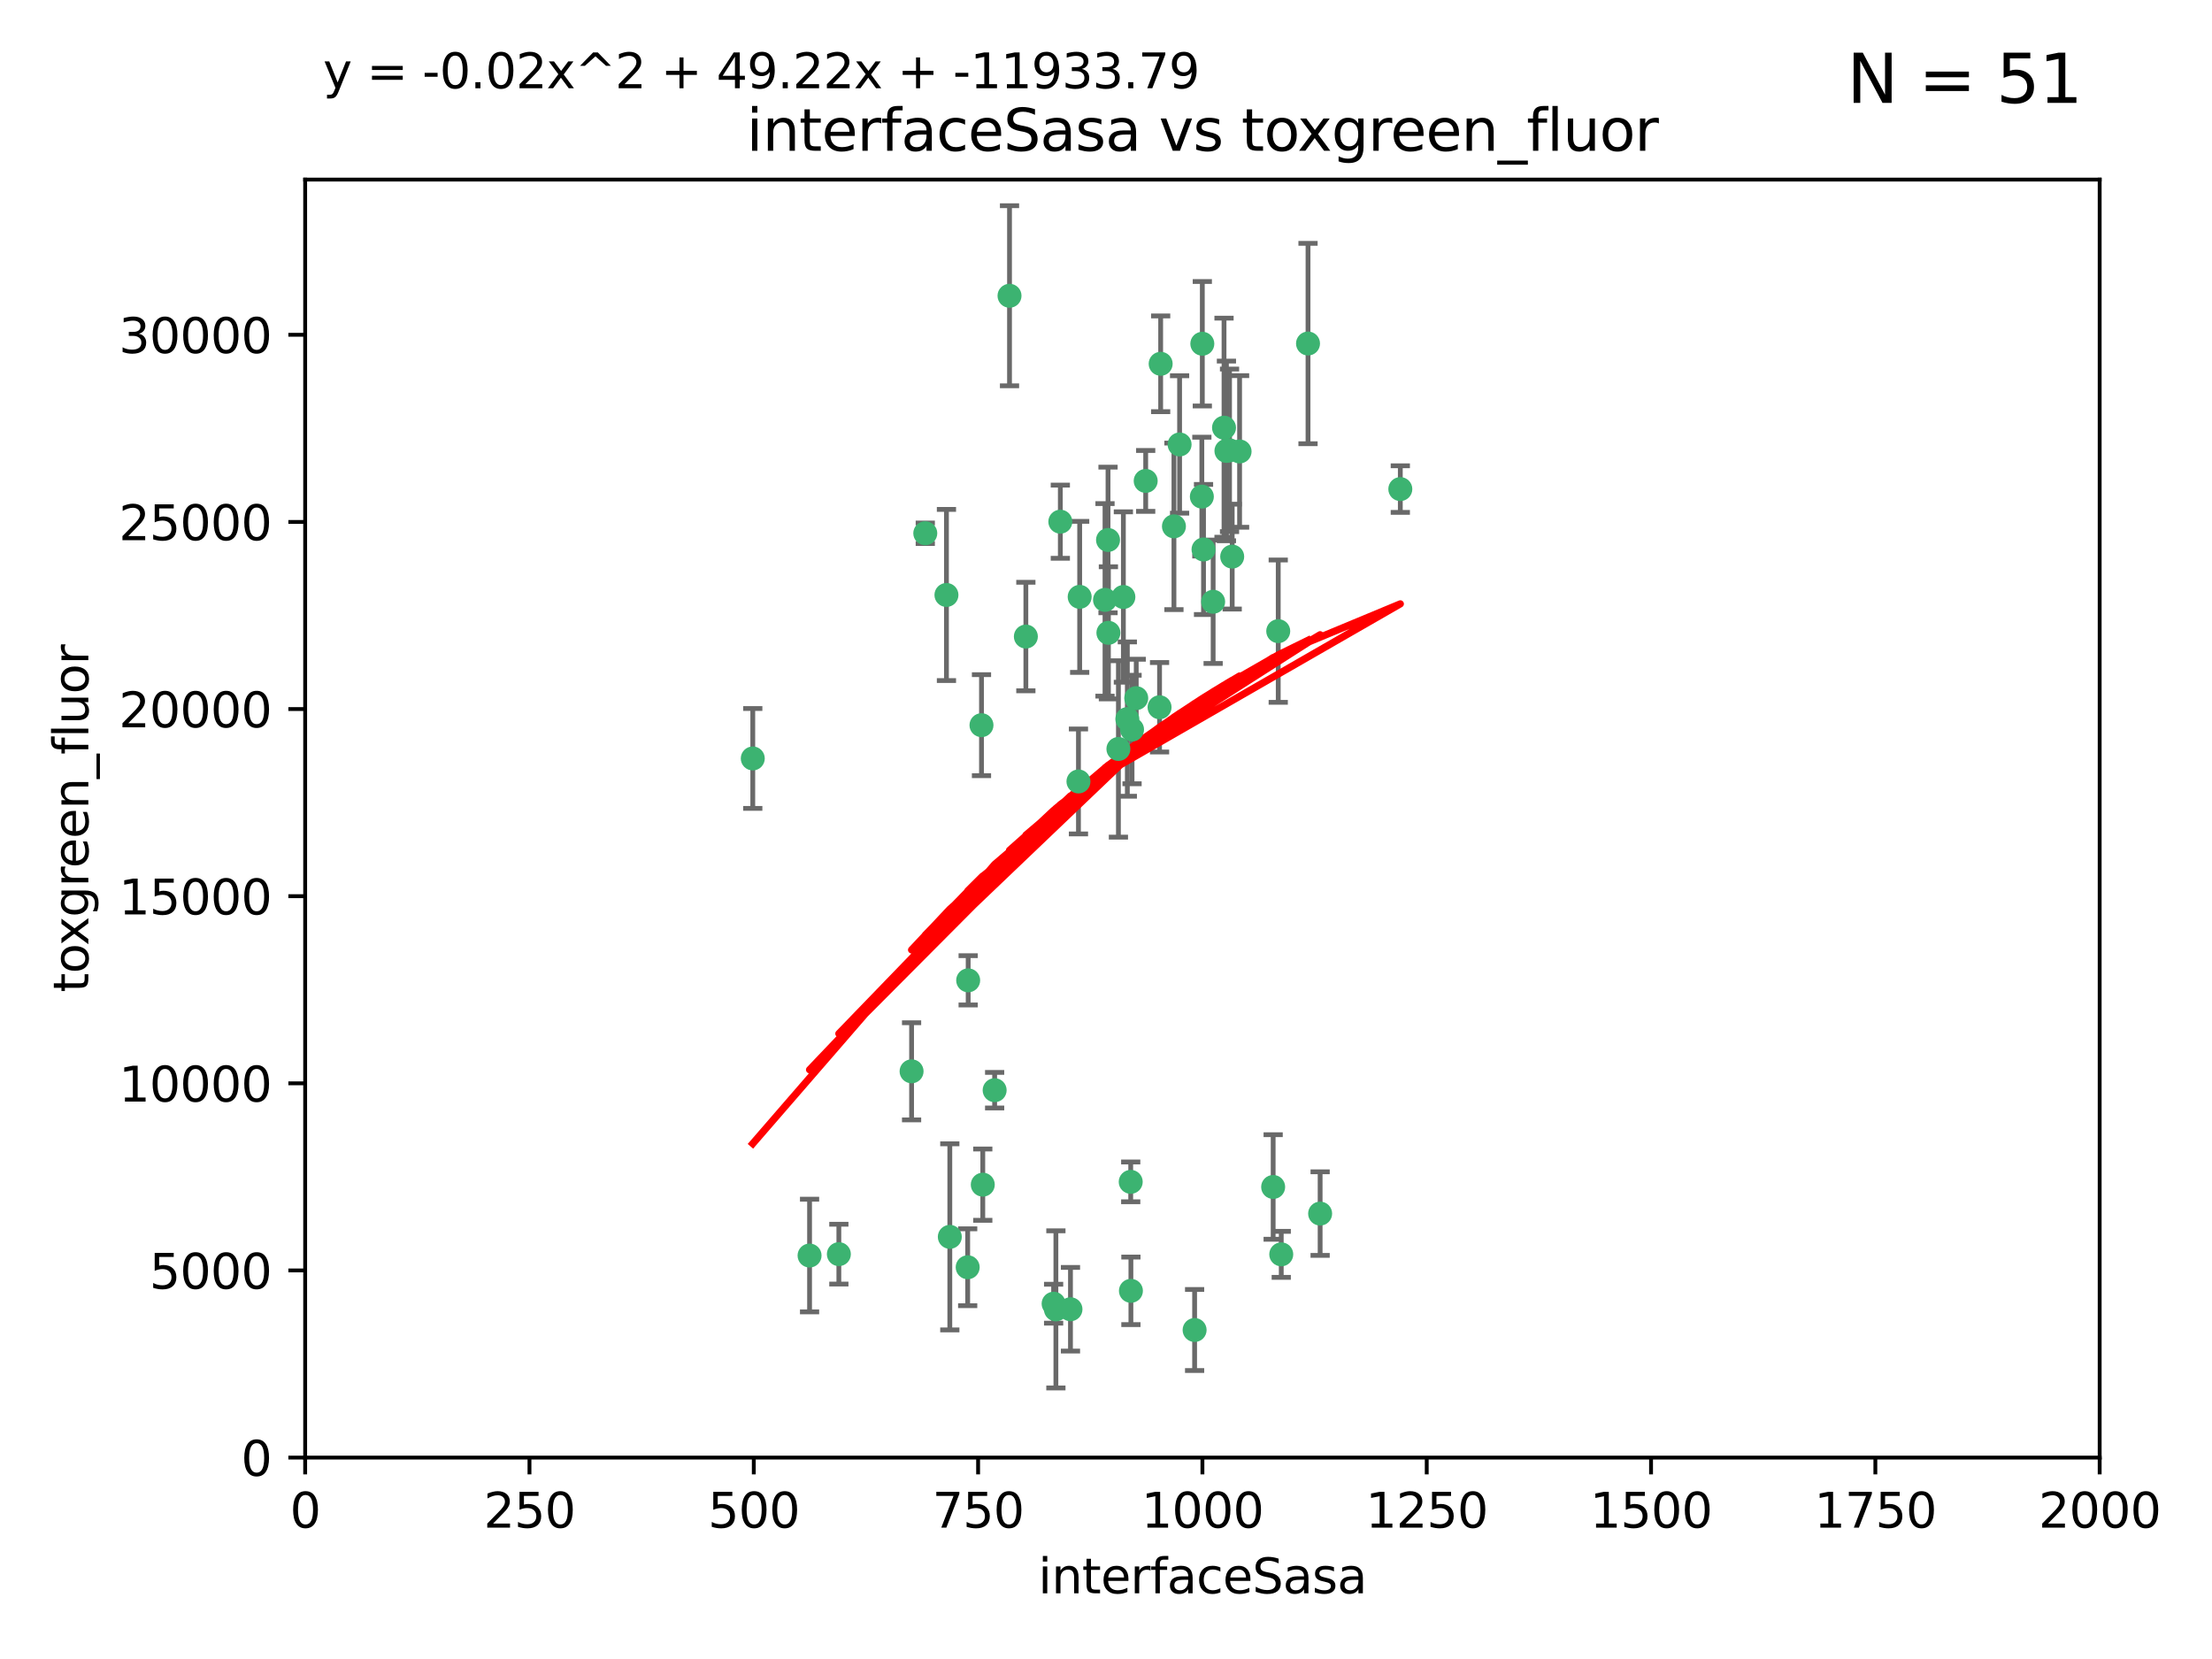 <?xml version="1.0" encoding="utf-8" standalone="no"?>
<!DOCTYPE svg PUBLIC "-//W3C//DTD SVG 1.1//EN"
  "http://www.w3.org/Graphics/SVG/1.1/DTD/svg11.dtd">
<svg xmlns:xlink="http://www.w3.org/1999/xlink" width="460.8pt" height="345.6pt" viewBox="0 0 460.8 345.6" xmlns="http://www.w3.org/2000/svg" version="1.1">
 <defs>
  <style type="text/css">*{stroke-linejoin: round; stroke-linecap: butt}</style>
 </defs>
 <g id="figure_1">
  <g id="patch_1">
   <path d="M 0 345.6 
L 460.8 345.6 
L 460.8 0 
L 0 0 
z
" style="fill: #ffffff"/>
  </g>
  <g id="axes_1">
   <g id="patch_2">
    <path d="M 63.571 303.64 
L 437.4 303.64 
L 437.4 37.411 
L 63.571 37.411 
z
" style="fill: #ffffff"/>
   </g>
   <g id="PathCollection_1">
    <defs>
     <path id="m2c41fc9779" d="M 0 1.118 
C 0.297 1.118 0.581 1 0.791 0.791 
C 1 0.581 1.118 0.297 1.118 0 
C 1.118 -0.297 1 -0.581 0.791 -0.791 
C 0.581 -1 0.297 -1.118 0 -1.118 
C -0.297 -1.118 -0.581 -1 -0.791 -0.791 
C -1 -0.581 -1.118 -0.297 -1.118 0 
C -1.118 0.297 -1 0.581 -0.791 0.791 
C -0.581 1 -0.297 1.118 0 1.118 
z
" style="stroke: #3cb371"/>
    </defs>
    <g clip-path="url(#p1add82f1d0)">
     <use xlink:href="#m2c41fc9779" x="272.484" y="71.562" style="fill: #3cb371; stroke: #3cb371"/>
     <use xlink:href="#m2c41fc9779" x="266.28" y="131.48" style="fill: #3cb371; stroke: #3cb371"/>
     <use xlink:href="#m2c41fc9779" x="250.716" y="114.467" style="fill: #3cb371; stroke: #3cb371"/>
     <use xlink:href="#m2c41fc9779" x="254.987" y="89.097" style="fill: #3cb371; stroke: #3cb371"/>
     <use xlink:href="#m2c41fc9779" x="220.886" y="108.676" style="fill: #3cb371; stroke: #3cb371"/>
     <use xlink:href="#m2c41fc9779" x="174.75" y="261.259" style="fill: #3cb371; stroke: #3cb371"/>
     <use xlink:href="#m2c41fc9779" x="241.787" y="75.786" style="fill: #3cb371; stroke: #3cb371"/>
     <use xlink:href="#m2c41fc9779" x="252.721" y="125.356" style="fill: #3cb371; stroke: #3cb371"/>
     <use xlink:href="#m2c41fc9779" x="258.229" y="94.046" style="fill: #3cb371; stroke: #3cb371"/>
     <use xlink:href="#m2c41fc9779" x="232.987" y="156.019" style="fill: #3cb371; stroke: #3cb371"/>
     <use xlink:href="#m2c41fc9779" x="241.557" y="147.335" style="fill: #3cb371; stroke: #3cb371"/>
     <use xlink:href="#m2c41fc9779" x="230.194" y="124.965" style="fill: #3cb371; stroke: #3cb371"/>
     <use xlink:href="#m2c41fc9779" x="255.489" y="93.933" style="fill: #3cb371; stroke: #3cb371"/>
     <use xlink:href="#m2c41fc9779" x="256.689" y="115.953" style="fill: #3cb371; stroke: #3cb371"/>
     <use xlink:href="#m2c41fc9779" x="244.553" y="109.646" style="fill: #3cb371; stroke: #3cb371"/>
     <use xlink:href="#m2c41fc9779" x="250.368" y="103.453" style="fill: #3cb371; stroke: #3cb371"/>
     <use xlink:href="#m2c41fc9779" x="256.134" y="93.812" style="fill: #3cb371; stroke: #3cb371"/>
     <use xlink:href="#m2c41fc9779" x="234.02" y="124.367" style="fill: #3cb371; stroke: #3cb371"/>
     <use xlink:href="#m2c41fc9779" x="238.669" y="100.184" style="fill: #3cb371; stroke: #3cb371"/>
     <use xlink:href="#m2c41fc9779" x="245.731" y="92.588" style="fill: #3cb371; stroke: #3cb371"/>
     <use xlink:href="#m2c41fc9779" x="266.908" y="261.303" style="fill: #3cb371; stroke: #3cb371"/>
     <use xlink:href="#m2c41fc9779" x="291.711" y="101.886" style="fill: #3cb371; stroke: #3cb371"/>
     <use xlink:href="#m2c41fc9779" x="224.916" y="124.337" style="fill: #3cb371; stroke: #3cb371"/>
     <use xlink:href="#m2c41fc9779" x="250.465" y="71.61" style="fill: #3cb371; stroke: #3cb371"/>
     <use xlink:href="#m2c41fc9779" x="204.462" y="151.067" style="fill: #3cb371; stroke: #3cb371"/>
     <use xlink:href="#m2c41fc9779" x="201.688" y="204.22" style="fill: #3cb371; stroke: #3cb371"/>
     <use xlink:href="#m2c41fc9779" x="204.731" y="246.787" style="fill: #3cb371; stroke: #3cb371"/>
     <use xlink:href="#m2c41fc9779" x="192.753" y="111.087" style="fill: #3cb371; stroke: #3cb371"/>
     <use xlink:href="#m2c41fc9779" x="230.822" y="112.487" style="fill: #3cb371; stroke: #3cb371"/>
     <use xlink:href="#m2c41fc9779" x="210.301" y="61.614" style="fill: #3cb371; stroke: #3cb371"/>
     <use xlink:href="#m2c41fc9779" x="224.662" y="162.792" style="fill: #3cb371; stroke: #3cb371"/>
     <use xlink:href="#m2c41fc9779" x="275.007" y="252.814" style="fill: #3cb371; stroke: #3cb371"/>
     <use xlink:href="#m2c41fc9779" x="236.699" y="145.439" style="fill: #3cb371; stroke: #3cb371"/>
     <use xlink:href="#m2c41fc9779" x="265.222" y="247.267" style="fill: #3cb371; stroke: #3cb371"/>
     <use xlink:href="#m2c41fc9779" x="230.901" y="131.829" style="fill: #3cb371; stroke: #3cb371"/>
     <use xlink:href="#m2c41fc9779" x="213.706" y="132.603" style="fill: #3cb371; stroke: #3cb371"/>
     <use xlink:href="#m2c41fc9779" x="235.59" y="268.906" style="fill: #3cb371; stroke: #3cb371"/>
     <use xlink:href="#m2c41fc9779" x="201.587" y="263.993" style="fill: #3cb371; stroke: #3cb371"/>
     <use xlink:href="#m2c41fc9779" x="219.488" y="271.584" style="fill: #3cb371; stroke: #3cb371"/>
     <use xlink:href="#m2c41fc9779" x="248.859" y="277.063" style="fill: #3cb371; stroke: #3cb371"/>
     <use xlink:href="#m2c41fc9779" x="235.826" y="151.97" style="fill: #3cb371; stroke: #3cb371"/>
     <use xlink:href="#m2c41fc9779" x="219.963" y="272.768" style="fill: #3cb371; stroke: #3cb371"/>
     <use xlink:href="#m2c41fc9779" x="189.899" y="223.176" style="fill: #3cb371; stroke: #3cb371"/>
     <use xlink:href="#m2c41fc9779" x="197.864" y="257.661" style="fill: #3cb371; stroke: #3cb371"/>
     <use xlink:href="#m2c41fc9779" x="234.846" y="149.795" style="fill: #3cb371; stroke: #3cb371"/>
     <use xlink:href="#m2c41fc9779" x="168.647" y="261.551" style="fill: #3cb371; stroke: #3cb371"/>
     <use xlink:href="#m2c41fc9779" x="223" y="272.741" style="fill: #3cb371; stroke: #3cb371"/>
     <use xlink:href="#m2c41fc9779" x="197.163" y="123.943" style="fill: #3cb371; stroke: #3cb371"/>
     <use xlink:href="#m2c41fc9779" x="235.549" y="246.204" style="fill: #3cb371; stroke: #3cb371"/>
     <use xlink:href="#m2c41fc9779" x="207.202" y="227.107" style="fill: #3cb371; stroke: #3cb371"/>
     <use xlink:href="#m2c41fc9779" x="156.817" y="157.999" style="fill: #3cb371; stroke: #3cb371"/>
    </g>
   </g>
   <g id="matplotlib.axis_1">
    <g id="xtick_1">
     <g id="line2d_1">
      <defs>
       <path id="mb5e93382b6" d="M 0 0 
L 0 3.5 
" style="stroke: #000000; stroke-width: 0.8"/>
      </defs>
      <g>
       <use xlink:href="#mb5e93382b6" x="63.571" y="303.64" style="stroke: #000000; stroke-width: 0.8"/>
      </g>
     </g>
     <g id="text_1">
      <!-- 0 -->
      <g transform="translate(60.39 318.238)scale(0.1 -0.1)">
       <defs>
        <path id="DejaVuSans-30" d="M 2034 4250 
Q 1547 4250 1301 3770 
Q 1056 3291 1056 2328 
Q 1056 1369 1301 889 
Q 1547 409 2034 409 
Q 2525 409 2770 889 
Q 3016 1369 3016 2328 
Q 3016 3291 2770 3770 
Q 2525 4250 2034 4250 
z
M 2034 4750 
Q 2819 4750 3233 4129 
Q 3647 3509 3647 2328 
Q 3647 1150 3233 529 
Q 2819 -91 2034 -91 
Q 1250 -91 836 529 
Q 422 1150 422 2328 
Q 422 3509 836 4129 
Q 1250 4750 2034 4750 
z
" transform="scale(0.016)"/>
       </defs>
       <use xlink:href="#DejaVuSans-30"/>
      </g>
     </g>
    </g>
    <g id="xtick_2">
     <g id="line2d_2">
      <g>
       <use xlink:href="#mb5e93382b6" x="110.3" y="303.64" style="stroke: #000000; stroke-width: 0.8"/>
      </g>
     </g>
     <g id="text_2">
      <!-- 250 -->
      <g transform="translate(100.756 318.238)scale(0.1 -0.1)">
       <defs>
        <path id="DejaVuSans-32" d="M 1228 531 
L 3431 531 
L 3431 0 
L 469 0 
L 469 531 
Q 828 903 1448 1529 
Q 2069 2156 2228 2338 
Q 2531 2678 2651 2914 
Q 2772 3150 2772 3378 
Q 2772 3750 2511 3984 
Q 2250 4219 1831 4219 
Q 1534 4219 1204 4116 
Q 875 4013 500 3803 
L 500 4441 
Q 881 4594 1212 4672 
Q 1544 4750 1819 4750 
Q 2544 4750 2975 4387 
Q 3406 4025 3406 3419 
Q 3406 3131 3298 2873 
Q 3191 2616 2906 2266 
Q 2828 2175 2409 1742 
Q 1991 1309 1228 531 
z
" transform="scale(0.016)"/>
        <path id="DejaVuSans-35" d="M 691 4666 
L 3169 4666 
L 3169 4134 
L 1269 4134 
L 1269 2991 
Q 1406 3038 1543 3061 
Q 1681 3084 1819 3084 
Q 2600 3084 3056 2656 
Q 3513 2228 3513 1497 
Q 3513 744 3044 326 
Q 2575 -91 1722 -91 
Q 1428 -91 1123 -41 
Q 819 9 494 109 
L 494 744 
Q 775 591 1075 516 
Q 1375 441 1709 441 
Q 2250 441 2565 725 
Q 2881 1009 2881 1497 
Q 2881 1984 2565 2268 
Q 2250 2553 1709 2553 
Q 1456 2553 1204 2497 
Q 953 2441 691 2322 
L 691 4666 
z
" transform="scale(0.016)"/>
       </defs>
       <use xlink:href="#DejaVuSans-32"/>
       <use xlink:href="#DejaVuSans-35" x="63.623"/>
       <use xlink:href="#DejaVuSans-30" x="127.246"/>
      </g>
     </g>
    </g>
    <g id="xtick_3">
     <g id="line2d_3">
      <g>
       <use xlink:href="#mb5e93382b6" x="157.028" y="303.64" style="stroke: #000000; stroke-width: 0.8"/>
      </g>
     </g>
     <g id="text_3">
      <!-- 500 -->
      <g transform="translate(147.485 318.238)scale(0.1 -0.1)">
       <use xlink:href="#DejaVuSans-35"/>
       <use xlink:href="#DejaVuSans-30" x="63.623"/>
       <use xlink:href="#DejaVuSans-30" x="127.246"/>
      </g>
     </g>
    </g>
    <g id="xtick_4">
     <g id="line2d_4">
      <g>
       <use xlink:href="#mb5e93382b6" x="203.757" y="303.64" style="stroke: #000000; stroke-width: 0.8"/>
      </g>
     </g>
     <g id="text_4">
      <!-- 750 -->
      <g transform="translate(194.213 318.238)scale(0.1 -0.1)">
       <defs>
        <path id="DejaVuSans-37" d="M 525 4666 
L 3525 4666 
L 3525 4397 
L 1831 0 
L 1172 0 
L 2766 4134 
L 525 4134 
L 525 4666 
z
" transform="scale(0.016)"/>
       </defs>
       <use xlink:href="#DejaVuSans-37"/>
       <use xlink:href="#DejaVuSans-35" x="63.623"/>
       <use xlink:href="#DejaVuSans-30" x="127.246"/>
      </g>
     </g>
    </g>
    <g id="xtick_5">
     <g id="line2d_5">
      <g>
       <use xlink:href="#mb5e93382b6" x="250.486" y="303.64" style="stroke: #000000; stroke-width: 0.8"/>
      </g>
     </g>
     <g id="text_5">
      <!-- 1000 -->
      <g transform="translate(237.761 318.238)scale(0.1 -0.1)">
       <defs>
        <path id="DejaVuSans-31" d="M 794 531 
L 1825 531 
L 1825 4091 
L 703 3866 
L 703 4441 
L 1819 4666 
L 2450 4666 
L 2450 531 
L 3481 531 
L 3481 0 
L 794 0 
L 794 531 
z
" transform="scale(0.016)"/>
       </defs>
       <use xlink:href="#DejaVuSans-31"/>
       <use xlink:href="#DejaVuSans-30" x="63.623"/>
       <use xlink:href="#DejaVuSans-30" x="127.246"/>
       <use xlink:href="#DejaVuSans-30" x="190.869"/>
      </g>
     </g>
    </g>
    <g id="xtick_6">
     <g id="line2d_6">
      <g>
       <use xlink:href="#mb5e93382b6" x="297.214" y="303.64" style="stroke: #000000; stroke-width: 0.8"/>
      </g>
     </g>
     <g id="text_6">
      <!-- 1250 -->
      <g transform="translate(284.489 318.238)scale(0.1 -0.1)">
       <use xlink:href="#DejaVuSans-31"/>
       <use xlink:href="#DejaVuSans-32" x="63.623"/>
       <use xlink:href="#DejaVuSans-35" x="127.246"/>
       <use xlink:href="#DejaVuSans-30" x="190.869"/>
      </g>
     </g>
    </g>
    <g id="xtick_7">
     <g id="line2d_7">
      <g>
       <use xlink:href="#mb5e93382b6" x="343.943" y="303.64" style="stroke: #000000; stroke-width: 0.8"/>
      </g>
     </g>
     <g id="text_7">
      <!-- 1500 -->
      <g transform="translate(331.218 318.238)scale(0.1 -0.1)">
       <use xlink:href="#DejaVuSans-31"/>
       <use xlink:href="#DejaVuSans-35" x="63.623"/>
       <use xlink:href="#DejaVuSans-30" x="127.246"/>
       <use xlink:href="#DejaVuSans-30" x="190.869"/>
      </g>
     </g>
    </g>
    <g id="xtick_8">
     <g id="line2d_8">
      <g>
       <use xlink:href="#mb5e93382b6" x="390.671" y="303.64" style="stroke: #000000; stroke-width: 0.8"/>
      </g>
     </g>
     <g id="text_8">
      <!-- 1750 -->
      <g transform="translate(377.946 318.238)scale(0.1 -0.1)">
       <use xlink:href="#DejaVuSans-31"/>
       <use xlink:href="#DejaVuSans-37" x="63.623"/>
       <use xlink:href="#DejaVuSans-35" x="127.246"/>
       <use xlink:href="#DejaVuSans-30" x="190.869"/>
      </g>
     </g>
    </g>
    <g id="xtick_9">
     <g id="line2d_9">
      <g>
       <use xlink:href="#mb5e93382b6" x="437.4" y="303.64" style="stroke: #000000; stroke-width: 0.8"/>
      </g>
     </g>
     <g id="text_9">
      <!-- 2000 -->
      <g transform="translate(424.675 318.238)scale(0.1 -0.1)">
       <use xlink:href="#DejaVuSans-32"/>
       <use xlink:href="#DejaVuSans-30" x="63.623"/>
       <use xlink:href="#DejaVuSans-30" x="127.246"/>
       <use xlink:href="#DejaVuSans-30" x="190.869"/>
      </g>
     </g>
    </g>
    <g id="text_10">
     <!-- interfaceSasa -->
     <g transform="translate(216.279 331.917)scale(0.1 -0.1)">
      <defs>
       <path id="DejaVuSans-69" d="M 603 3500 
L 1178 3500 
L 1178 0 
L 603 0 
L 603 3500 
z
M 603 4863 
L 1178 4863 
L 1178 4134 
L 603 4134 
L 603 4863 
z
" transform="scale(0.016)"/>
       <path id="DejaVuSans-6e" d="M 3513 2113 
L 3513 0 
L 2938 0 
L 2938 2094 
Q 2938 2591 2744 2837 
Q 2550 3084 2163 3084 
Q 1697 3084 1428 2787 
Q 1159 2491 1159 1978 
L 1159 0 
L 581 0 
L 581 3500 
L 1159 3500 
L 1159 2956 
Q 1366 3272 1645 3428 
Q 1925 3584 2291 3584 
Q 2894 3584 3203 3211 
Q 3513 2838 3513 2113 
z
" transform="scale(0.016)"/>
       <path id="DejaVuSans-74" d="M 1172 4494 
L 1172 3500 
L 2356 3500 
L 2356 3053 
L 1172 3053 
L 1172 1153 
Q 1172 725 1289 603 
Q 1406 481 1766 481 
L 2356 481 
L 2356 0 
L 1766 0 
Q 1100 0 847 248 
Q 594 497 594 1153 
L 594 3053 
L 172 3053 
L 172 3500 
L 594 3500 
L 594 4494 
L 1172 4494 
z
" transform="scale(0.016)"/>
       <path id="DejaVuSans-65" d="M 3597 1894 
L 3597 1613 
L 953 1613 
Q 991 1019 1311 708 
Q 1631 397 2203 397 
Q 2534 397 2845 478 
Q 3156 559 3463 722 
L 3463 178 
Q 3153 47 2828 -22 
Q 2503 -91 2169 -91 
Q 1331 -91 842 396 
Q 353 884 353 1716 
Q 353 2575 817 3079 
Q 1281 3584 2069 3584 
Q 2775 3584 3186 3129 
Q 3597 2675 3597 1894 
z
M 3022 2063 
Q 3016 2534 2758 2815 
Q 2500 3097 2075 3097 
Q 1594 3097 1305 2825 
Q 1016 2553 972 2059 
L 3022 2063 
z
" transform="scale(0.016)"/>
       <path id="DejaVuSans-72" d="M 2631 2963 
Q 2534 3019 2420 3045 
Q 2306 3072 2169 3072 
Q 1681 3072 1420 2755 
Q 1159 2438 1159 1844 
L 1159 0 
L 581 0 
L 581 3500 
L 1159 3500 
L 1159 2956 
Q 1341 3275 1631 3429 
Q 1922 3584 2338 3584 
Q 2397 3584 2469 3576 
Q 2541 3569 2628 3553 
L 2631 2963 
z
" transform="scale(0.016)"/>
       <path id="DejaVuSans-66" d="M 2375 4863 
L 2375 4384 
L 1825 4384 
Q 1516 4384 1395 4259 
Q 1275 4134 1275 3809 
L 1275 3500 
L 2222 3500 
L 2222 3053 
L 1275 3053 
L 1275 0 
L 697 0 
L 697 3053 
L 147 3053 
L 147 3500 
L 697 3500 
L 697 3744 
Q 697 4328 969 4595 
Q 1241 4863 1831 4863 
L 2375 4863 
z
" transform="scale(0.016)"/>
       <path id="DejaVuSans-61" d="M 2194 1759 
Q 1497 1759 1228 1600 
Q 959 1441 959 1056 
Q 959 750 1161 570 
Q 1363 391 1709 391 
Q 2188 391 2477 730 
Q 2766 1069 2766 1631 
L 2766 1759 
L 2194 1759 
z
M 3341 1997 
L 3341 0 
L 2766 0 
L 2766 531 
Q 2569 213 2275 61 
Q 1981 -91 1556 -91 
Q 1019 -91 701 211 
Q 384 513 384 1019 
Q 384 1609 779 1909 
Q 1175 2209 1959 2209 
L 2766 2209 
L 2766 2266 
Q 2766 2663 2505 2880 
Q 2244 3097 1772 3097 
Q 1472 3097 1187 3025 
Q 903 2953 641 2809 
L 641 3341 
Q 956 3463 1253 3523 
Q 1550 3584 1831 3584 
Q 2591 3584 2966 3190 
Q 3341 2797 3341 1997 
z
" transform="scale(0.016)"/>
       <path id="DejaVuSans-63" d="M 3122 3366 
L 3122 2828 
Q 2878 2963 2633 3030 
Q 2388 3097 2138 3097 
Q 1578 3097 1268 2742 
Q 959 2388 959 1747 
Q 959 1106 1268 751 
Q 1578 397 2138 397 
Q 2388 397 2633 464 
Q 2878 531 3122 666 
L 3122 134 
Q 2881 22 2623 -34 
Q 2366 -91 2075 -91 
Q 1284 -91 818 406 
Q 353 903 353 1747 
Q 353 2603 823 3093 
Q 1294 3584 2113 3584 
Q 2378 3584 2631 3529 
Q 2884 3475 3122 3366 
z
" transform="scale(0.016)"/>
       <path id="DejaVuSans-53" d="M 3425 4513 
L 3425 3897 
Q 3066 4069 2747 4153 
Q 2428 4238 2131 4238 
Q 1616 4238 1336 4038 
Q 1056 3838 1056 3469 
Q 1056 3159 1242 3001 
Q 1428 2844 1947 2747 
L 2328 2669 
Q 3034 2534 3370 2195 
Q 3706 1856 3706 1288 
Q 3706 609 3251 259 
Q 2797 -91 1919 -91 
Q 1588 -91 1214 -16 
Q 841 59 441 206 
L 441 856 
Q 825 641 1194 531 
Q 1563 422 1919 422 
Q 2459 422 2753 634 
Q 3047 847 3047 1241 
Q 3047 1584 2836 1778 
Q 2625 1972 2144 2069 
L 1759 2144 
Q 1053 2284 737 2584 
Q 422 2884 422 3419 
Q 422 4038 858 4394 
Q 1294 4750 2059 4750 
Q 2388 4750 2728 4690 
Q 3069 4631 3425 4513 
z
" transform="scale(0.016)"/>
       <path id="DejaVuSans-73" d="M 2834 3397 
L 2834 2853 
Q 2591 2978 2328 3040 
Q 2066 3103 1784 3103 
Q 1356 3103 1142 2972 
Q 928 2841 928 2578 
Q 928 2378 1081 2264 
Q 1234 2150 1697 2047 
L 1894 2003 
Q 2506 1872 2764 1633 
Q 3022 1394 3022 966 
Q 3022 478 2636 193 
Q 2250 -91 1575 -91 
Q 1294 -91 989 -36 
Q 684 19 347 128 
L 347 722 
Q 666 556 975 473 
Q 1284 391 1588 391 
Q 1994 391 2212 530 
Q 2431 669 2431 922 
Q 2431 1156 2273 1281 
Q 2116 1406 1581 1522 
L 1381 1569 
Q 847 1681 609 1914 
Q 372 2147 372 2553 
Q 372 3047 722 3315 
Q 1072 3584 1716 3584 
Q 2034 3584 2315 3537 
Q 2597 3491 2834 3397 
z
" transform="scale(0.016)"/>
      </defs>
      <use xlink:href="#DejaVuSans-69"/>
      <use xlink:href="#DejaVuSans-6e" x="27.783"/>
      <use xlink:href="#DejaVuSans-74" x="91.162"/>
      <use xlink:href="#DejaVuSans-65" x="130.371"/>
      <use xlink:href="#DejaVuSans-72" x="191.895"/>
      <use xlink:href="#DejaVuSans-66" x="233.008"/>
      <use xlink:href="#DejaVuSans-61" x="268.213"/>
      <use xlink:href="#DejaVuSans-63" x="329.492"/>
      <use xlink:href="#DejaVuSans-65" x="384.473"/>
      <use xlink:href="#DejaVuSans-53" x="445.996"/>
      <use xlink:href="#DejaVuSans-61" x="509.473"/>
      <use xlink:href="#DejaVuSans-73" x="570.752"/>
      <use xlink:href="#DejaVuSans-61" x="622.852"/>
     </g>
    </g>
   </g>
   <g id="matplotlib.axis_2">
    <g id="ytick_1">
     <g id="line2d_10">
      <defs>
       <path id="m8a188997d3" d="M 0 0 
L -3.5 0 
" style="stroke: #000000; stroke-width: 0.8"/>
      </defs>
      <g>
       <use xlink:href="#m8a188997d3" x="63.571" y="303.64" style="stroke: #000000; stroke-width: 0.8"/>
      </g>
     </g>
     <g id="text_11">
      <!-- 0 -->
      <g transform="translate(50.209 307.439)scale(0.1 -0.1)">
       <use xlink:href="#DejaVuSans-30"/>
      </g>
     </g>
    </g>
    <g id="ytick_2">
     <g id="line2d_11">
      <g>
       <use xlink:href="#m8a188997d3" x="63.571" y="264.657" style="stroke: #000000; stroke-width: 0.8"/>
      </g>
     </g>
     <g id="text_12">
      <!-- 5000 -->
      <g transform="translate(31.121 268.457)scale(0.1 -0.1)">
       <use xlink:href="#DejaVuSans-35"/>
       <use xlink:href="#DejaVuSans-30" x="63.623"/>
       <use xlink:href="#DejaVuSans-30" x="127.246"/>
       <use xlink:href="#DejaVuSans-30" x="190.869"/>
      </g>
     </g>
    </g>
    <g id="ytick_3">
     <g id="line2d_12">
      <g>
       <use xlink:href="#m8a188997d3" x="63.571" y="225.675" style="stroke: #000000; stroke-width: 0.8"/>
      </g>
     </g>
     <g id="text_13">
      <!-- 10000 -->
      <g transform="translate(24.759 229.474)scale(0.1 -0.1)">
       <use xlink:href="#DejaVuSans-31"/>
       <use xlink:href="#DejaVuSans-30" x="63.623"/>
       <use xlink:href="#DejaVuSans-30" x="127.246"/>
       <use xlink:href="#DejaVuSans-30" x="190.869"/>
       <use xlink:href="#DejaVuSans-30" x="254.492"/>
      </g>
     </g>
    </g>
    <g id="ytick_4">
     <g id="line2d_13">
      <g>
       <use xlink:href="#m8a188997d3" x="63.571" y="186.692" style="stroke: #000000; stroke-width: 0.8"/>
      </g>
     </g>
     <g id="text_14">
      <!-- 15000 -->
      <g transform="translate(24.759 190.492)scale(0.1 -0.1)">
       <use xlink:href="#DejaVuSans-31"/>
       <use xlink:href="#DejaVuSans-35" x="63.623"/>
       <use xlink:href="#DejaVuSans-30" x="127.246"/>
       <use xlink:href="#DejaVuSans-30" x="190.869"/>
       <use xlink:href="#DejaVuSans-30" x="254.492"/>
      </g>
     </g>
    </g>
    <g id="ytick_5">
     <g id="line2d_14">
      <g>
       <use xlink:href="#m8a188997d3" x="63.571" y="147.71" style="stroke: #000000; stroke-width: 0.8"/>
      </g>
     </g>
     <g id="text_15">
      <!-- 20000 -->
      <g transform="translate(24.759 151.509)scale(0.1 -0.1)">
       <use xlink:href="#DejaVuSans-32"/>
       <use xlink:href="#DejaVuSans-30" x="63.623"/>
       <use xlink:href="#DejaVuSans-30" x="127.246"/>
       <use xlink:href="#DejaVuSans-30" x="190.869"/>
       <use xlink:href="#DejaVuSans-30" x="254.492"/>
      </g>
     </g>
    </g>
    <g id="ytick_6">
     <g id="line2d_15">
      <g>
       <use xlink:href="#m8a188997d3" x="63.571" y="108.727" style="stroke: #000000; stroke-width: 0.8"/>
      </g>
     </g>
     <g id="text_16">
      <!-- 25000 -->
      <g transform="translate(24.759 112.527)scale(0.1 -0.1)">
       <use xlink:href="#DejaVuSans-32"/>
       <use xlink:href="#DejaVuSans-35" x="63.623"/>
       <use xlink:href="#DejaVuSans-30" x="127.246"/>
       <use xlink:href="#DejaVuSans-30" x="190.869"/>
       <use xlink:href="#DejaVuSans-30" x="254.492"/>
      </g>
     </g>
    </g>
    <g id="ytick_7">
     <g id="line2d_16">
      <g>
       <use xlink:href="#m8a188997d3" x="63.571" y="69.745" style="stroke: #000000; stroke-width: 0.8"/>
      </g>
     </g>
     <g id="text_17">
      <!-- 30000 -->
      <g transform="translate(24.759 73.544)scale(0.1 -0.1)">
       <defs>
        <path id="DejaVuSans-33" d="M 2597 2516 
Q 3050 2419 3304 2112 
Q 3559 1806 3559 1356 
Q 3559 666 3084 287 
Q 2609 -91 1734 -91 
Q 1441 -91 1130 -33 
Q 819 25 488 141 
L 488 750 
Q 750 597 1062 519 
Q 1375 441 1716 441 
Q 2309 441 2620 675 
Q 2931 909 2931 1356 
Q 2931 1769 2642 2001 
Q 2353 2234 1838 2234 
L 1294 2234 
L 1294 2753 
L 1863 2753 
Q 2328 2753 2575 2939 
Q 2822 3125 2822 3475 
Q 2822 3834 2567 4026 
Q 2313 4219 1838 4219 
Q 1578 4219 1281 4162 
Q 984 4106 628 3988 
L 628 4550 
Q 988 4650 1302 4700 
Q 1616 4750 1894 4750 
Q 2613 4750 3031 4423 
Q 3450 4097 3450 3541 
Q 3450 3153 3228 2886 
Q 3006 2619 2597 2516 
z
" transform="scale(0.016)"/>
       </defs>
       <use xlink:href="#DejaVuSans-33"/>
       <use xlink:href="#DejaVuSans-30" x="63.623"/>
       <use xlink:href="#DejaVuSans-30" x="127.246"/>
       <use xlink:href="#DejaVuSans-30" x="190.869"/>
       <use xlink:href="#DejaVuSans-30" x="254.492"/>
      </g>
     </g>
    </g>
    <g id="text_18">
     <!-- toxgreen_fluor -->
     <g transform="translate(18.401 206.72)rotate(-90)scale(0.1 -0.1)">
      <defs>
       <path id="DejaVuSans-6f" d="M 1959 3097 
Q 1497 3097 1228 2736 
Q 959 2375 959 1747 
Q 959 1119 1226 758 
Q 1494 397 1959 397 
Q 2419 397 2687 759 
Q 2956 1122 2956 1747 
Q 2956 2369 2687 2733 
Q 2419 3097 1959 3097 
z
M 1959 3584 
Q 2709 3584 3137 3096 
Q 3566 2609 3566 1747 
Q 3566 888 3137 398 
Q 2709 -91 1959 -91 
Q 1206 -91 779 398 
Q 353 888 353 1747 
Q 353 2609 779 3096 
Q 1206 3584 1959 3584 
z
" transform="scale(0.016)"/>
       <path id="DejaVuSans-78" d="M 3513 3500 
L 2247 1797 
L 3578 0 
L 2900 0 
L 1881 1375 
L 863 0 
L 184 0 
L 1544 1831 
L 300 3500 
L 978 3500 
L 1906 2253 
L 2834 3500 
L 3513 3500 
z
" transform="scale(0.016)"/>
       <path id="DejaVuSans-67" d="M 2906 1791 
Q 2906 2416 2648 2759 
Q 2391 3103 1925 3103 
Q 1463 3103 1205 2759 
Q 947 2416 947 1791 
Q 947 1169 1205 825 
Q 1463 481 1925 481 
Q 2391 481 2648 825 
Q 2906 1169 2906 1791 
z
M 3481 434 
Q 3481 -459 3084 -895 
Q 2688 -1331 1869 -1331 
Q 1566 -1331 1297 -1286 
Q 1028 -1241 775 -1147 
L 775 -588 
Q 1028 -725 1275 -790 
Q 1522 -856 1778 -856 
Q 2344 -856 2625 -561 
Q 2906 -266 2906 331 
L 2906 616 
Q 2728 306 2450 153 
Q 2172 0 1784 0 
Q 1141 0 747 490 
Q 353 981 353 1791 
Q 353 2603 747 3093 
Q 1141 3584 1784 3584 
Q 2172 3584 2450 3431 
Q 2728 3278 2906 2969 
L 2906 3500 
L 3481 3500 
L 3481 434 
z
" transform="scale(0.016)"/>
       <path id="DejaVuSans-5f" d="M 3263 -1063 
L 3263 -1509 
L -63 -1509 
L -63 -1063 
L 3263 -1063 
z
" transform="scale(0.016)"/>
       <path id="DejaVuSans-6c" d="M 603 4863 
L 1178 4863 
L 1178 0 
L 603 0 
L 603 4863 
z
" transform="scale(0.016)"/>
       <path id="DejaVuSans-75" d="M 544 1381 
L 544 3500 
L 1119 3500 
L 1119 1403 
Q 1119 906 1312 657 
Q 1506 409 1894 409 
Q 2359 409 2629 706 
Q 2900 1003 2900 1516 
L 2900 3500 
L 3475 3500 
L 3475 0 
L 2900 0 
L 2900 538 
Q 2691 219 2414 64 
Q 2138 -91 1772 -91 
Q 1169 -91 856 284 
Q 544 659 544 1381 
z
M 1991 3584 
L 1991 3584 
z
" transform="scale(0.016)"/>
      </defs>
      <use xlink:href="#DejaVuSans-74"/>
      <use xlink:href="#DejaVuSans-6f" x="39.209"/>
      <use xlink:href="#DejaVuSans-78" x="97.266"/>
      <use xlink:href="#DejaVuSans-67" x="156.445"/>
      <use xlink:href="#DejaVuSans-72" x="219.922"/>
      <use xlink:href="#DejaVuSans-65" x="258.785"/>
      <use xlink:href="#DejaVuSans-65" x="320.309"/>
      <use xlink:href="#DejaVuSans-6e" x="381.832"/>
      <use xlink:href="#DejaVuSans-5f" x="445.211"/>
      <use xlink:href="#DejaVuSans-66" x="495.211"/>
      <use xlink:href="#DejaVuSans-6c" x="530.416"/>
      <use xlink:href="#DejaVuSans-75" x="558.199"/>
      <use xlink:href="#DejaVuSans-6f" x="621.578"/>
      <use xlink:href="#DejaVuSans-72" x="682.76"/>
     </g>
    </g>
   </g>
   <g id="LineCollection_1">
    <path d="M 272.484 92.434 
L 272.484 50.691 
" clip-path="url(#p1add82f1d0)" style="fill: none; stroke: #696969"/>
    <path d="M 266.28 146.307 
L 266.28 116.654 
" clip-path="url(#p1add82f1d0)" style="fill: none; stroke: #696969"/>
    <path d="M 250.716 128.017 
L 250.716 100.917 
" clip-path="url(#p1add82f1d0)" style="fill: none; stroke: #696969"/>
    <path d="M 254.987 111.917 
L 254.987 66.277 
" clip-path="url(#p1add82f1d0)" style="fill: none; stroke: #696969"/>
    <path d="M 220.886 116.296 
L 220.886 101.057 
" clip-path="url(#p1add82f1d0)" style="fill: none; stroke: #696969"/>
    <path d="M 174.75 267.49 
L 174.75 255.028 
" clip-path="url(#p1add82f1d0)" style="fill: none; stroke: #696969"/>
    <path d="M 241.787 85.756 
L 241.787 65.815 
" clip-path="url(#p1add82f1d0)" style="fill: none; stroke: #696969"/>
    <path d="M 252.721 138.211 
L 252.721 112.501 
" clip-path="url(#p1add82f1d0)" style="fill: none; stroke: #696969"/>
    <path d="M 258.229 109.836 
L 258.229 78.257 
" clip-path="url(#p1add82f1d0)" style="fill: none; stroke: #696969"/>
    <path d="M 232.987 174.39 
L 232.987 137.647 
" clip-path="url(#p1add82f1d0)" style="fill: none; stroke: #696969"/>
    <path d="M 241.557 156.65 
L 241.557 138.02 
" clip-path="url(#p1add82f1d0)" style="fill: none; stroke: #696969"/>
    <path d="M 230.194 145.018 
L 230.194 104.912 
" clip-path="url(#p1add82f1d0)" style="fill: none; stroke: #696969"/>
    <path d="M 255.489 112.649 
L 255.489 75.218 
" clip-path="url(#p1add82f1d0)" style="fill: none; stroke: #696969"/>
    <path d="M 256.689 126.872 
L 256.689 105.035 
" clip-path="url(#p1add82f1d0)" style="fill: none; stroke: #696969"/>
    <path d="M 244.553 126.988 
L 244.553 92.305 
" clip-path="url(#p1add82f1d0)" style="fill: none; stroke: #696969"/>
    <path d="M 250.368 115.826 
L 250.368 91.08 
" clip-path="url(#p1add82f1d0)" style="fill: none; stroke: #696969"/>
    <path d="M 256.134 110.745 
L 256.134 76.878 
" clip-path="url(#p1add82f1d0)" style="fill: none; stroke: #696969"/>
    <path d="M 234.02 142.114 
L 234.02 106.621 
" clip-path="url(#p1add82f1d0)" style="fill: none; stroke: #696969"/>
    <path d="M 238.669 106.525 
L 238.669 93.844 
" clip-path="url(#p1add82f1d0)" style="fill: none; stroke: #696969"/>
    <path d="M 245.731 106.902 
L 245.731 78.274 
" clip-path="url(#p1add82f1d0)" style="fill: none; stroke: #696969"/>
    <path d="M 266.908 266.097 
L 266.908 256.51 
" clip-path="url(#p1add82f1d0)" style="fill: none; stroke: #696969"/>
    <path d="M 291.711 106.741 
L 291.711 97.032 
" clip-path="url(#p1add82f1d0)" style="fill: none; stroke: #696969"/>
    <path d="M 224.916 140.07 
L 224.916 108.604 
" clip-path="url(#p1add82f1d0)" style="fill: none; stroke: #696969"/>
    <path d="M 250.465 84.576 
L 250.465 58.645 
" clip-path="url(#p1add82f1d0)" style="fill: none; stroke: #696969"/>
    <path d="M 204.462 161.588 
L 204.462 140.547 
" clip-path="url(#p1add82f1d0)" style="fill: none; stroke: #696969"/>
    <path d="M 201.688 209.352 
L 201.688 199.087 
" clip-path="url(#p1add82f1d0)" style="fill: none; stroke: #696969"/>
    <path d="M 204.731 254.215 
L 204.731 239.358 
" clip-path="url(#p1add82f1d0)" style="fill: none; stroke: #696969"/>
    <path d="M 192.753 113.226 
L 192.753 108.949 
" clip-path="url(#p1add82f1d0)" style="fill: none; stroke: #696969"/>
    <path d="M 230.822 127.655 
L 230.822 97.319 
" clip-path="url(#p1add82f1d0)" style="fill: none; stroke: #696969"/>
    <path d="M 210.301 80.373 
L 210.301 42.855 
" clip-path="url(#p1add82f1d0)" style="fill: none; stroke: #696969"/>
    <path d="M 224.662 173.718 
L 224.662 151.865 
" clip-path="url(#p1add82f1d0)" style="fill: none; stroke: #696969"/>
    <path d="M 275.007 261.522 
L 275.007 244.105 
" clip-path="url(#p1add82f1d0)" style="fill: none; stroke: #696969"/>
    <path d="M 236.699 153.546 
L 236.699 137.331 
" clip-path="url(#p1add82f1d0)" style="fill: none; stroke: #696969"/>
    <path d="M 265.222 258.157 
L 265.222 236.377 
" clip-path="url(#p1add82f1d0)" style="fill: none; stroke: #696969"/>
    <path d="M 230.901 145.591 
L 230.901 118.067 
" clip-path="url(#p1add82f1d0)" style="fill: none; stroke: #696969"/>
    <path d="M 213.706 143.904 
L 213.706 121.303 
" clip-path="url(#p1add82f1d0)" style="fill: none; stroke: #696969"/>
    <path d="M 235.59 275.94 
L 235.59 261.871 
" clip-path="url(#p1add82f1d0)" style="fill: none; stroke: #696969"/>
    <path d="M 201.587 272.003 
L 201.587 255.982 
" clip-path="url(#p1add82f1d0)" style="fill: none; stroke: #696969"/>
    <path d="M 219.488 275.64 
L 219.488 267.529 
" clip-path="url(#p1add82f1d0)" style="fill: none; stroke: #696969"/>
    <path d="M 248.859 285.505 
L 248.859 268.621 
" clip-path="url(#p1add82f1d0)" style="fill: none; stroke: #696969"/>
    <path d="M 235.826 163.271 
L 235.826 140.669 
" clip-path="url(#p1add82f1d0)" style="fill: none; stroke: #696969"/>
    <path d="M 219.963 289.135 
L 219.963 256.401 
" clip-path="url(#p1add82f1d0)" style="fill: none; stroke: #696969"/>
    <path d="M 189.899 233.292 
L 189.899 213.059 
" clip-path="url(#p1add82f1d0)" style="fill: none; stroke: #696969"/>
    <path d="M 197.864 277.044 
L 197.864 238.278 
" clip-path="url(#p1add82f1d0)" style="fill: none; stroke: #696969"/>
    <path d="M 234.846 165.867 
L 234.846 133.723 
" clip-path="url(#p1add82f1d0)" style="fill: none; stroke: #696969"/>
    <path d="M 168.647 273.286 
L 168.647 249.816 
" clip-path="url(#p1add82f1d0)" style="fill: none; stroke: #696969"/>
    <path d="M 223 281.454 
L 223 264.027 
" clip-path="url(#p1add82f1d0)" style="fill: none; stroke: #696969"/>
    <path d="M 197.163 141.769 
L 197.163 106.117 
" clip-path="url(#p1add82f1d0)" style="fill: none; stroke: #696969"/>
    <path d="M 235.549 250.348 
L 235.549 242.06 
" clip-path="url(#p1add82f1d0)" style="fill: none; stroke: #696969"/>
    <path d="M 207.202 230.811 
L 207.202 223.403 
" clip-path="url(#p1add82f1d0)" style="fill: none; stroke: #696969"/>
    <path d="M 156.817 168.403 
L 156.817 147.594 
" clip-path="url(#p1add82f1d0)" style="fill: none; stroke: #696969"/>
   </g>
   <g id="line2d_17">
    <defs>
     <path id="m753a81e424" d="M 2 0 
L -2 -0 
" style="stroke: #696969"/>
    </defs>
    <g clip-path="url(#p1add82f1d0)">
     <use xlink:href="#m753a81e424" x="272.484" y="92.434" style="fill: #696969; stroke: #696969"/>
     <use xlink:href="#m753a81e424" x="266.28" y="146.307" style="fill: #696969; stroke: #696969"/>
     <use xlink:href="#m753a81e424" x="250.716" y="128.017" style="fill: #696969; stroke: #696969"/>
     <use xlink:href="#m753a81e424" x="254.987" y="111.917" style="fill: #696969; stroke: #696969"/>
     <use xlink:href="#m753a81e424" x="220.886" y="116.296" style="fill: #696969; stroke: #696969"/>
     <use xlink:href="#m753a81e424" x="174.75" y="267.49" style="fill: #696969; stroke: #696969"/>
     <use xlink:href="#m753a81e424" x="241.787" y="85.756" style="fill: #696969; stroke: #696969"/>
     <use xlink:href="#m753a81e424" x="252.721" y="138.211" style="fill: #696969; stroke: #696969"/>
     <use xlink:href="#m753a81e424" x="258.229" y="109.836" style="fill: #696969; stroke: #696969"/>
     <use xlink:href="#m753a81e424" x="232.987" y="174.39" style="fill: #696969; stroke: #696969"/>
     <use xlink:href="#m753a81e424" x="241.557" y="156.65" style="fill: #696969; stroke: #696969"/>
     <use xlink:href="#m753a81e424" x="230.194" y="145.018" style="fill: #696969; stroke: #696969"/>
     <use xlink:href="#m753a81e424" x="255.489" y="112.649" style="fill: #696969; stroke: #696969"/>
     <use xlink:href="#m753a81e424" x="256.689" y="126.872" style="fill: #696969; stroke: #696969"/>
     <use xlink:href="#m753a81e424" x="244.553" y="126.988" style="fill: #696969; stroke: #696969"/>
     <use xlink:href="#m753a81e424" x="250.368" y="115.826" style="fill: #696969; stroke: #696969"/>
     <use xlink:href="#m753a81e424" x="256.134" y="110.745" style="fill: #696969; stroke: #696969"/>
     <use xlink:href="#m753a81e424" x="234.02" y="142.114" style="fill: #696969; stroke: #696969"/>
     <use xlink:href="#m753a81e424" x="238.669" y="106.525" style="fill: #696969; stroke: #696969"/>
     <use xlink:href="#m753a81e424" x="245.731" y="106.902" style="fill: #696969; stroke: #696969"/>
     <use xlink:href="#m753a81e424" x="266.908" y="266.097" style="fill: #696969; stroke: #696969"/>
     <use xlink:href="#m753a81e424" x="291.711" y="106.741" style="fill: #696969; stroke: #696969"/>
     <use xlink:href="#m753a81e424" x="224.916" y="140.07" style="fill: #696969; stroke: #696969"/>
     <use xlink:href="#m753a81e424" x="250.465" y="84.576" style="fill: #696969; stroke: #696969"/>
     <use xlink:href="#m753a81e424" x="204.462" y="161.588" style="fill: #696969; stroke: #696969"/>
     <use xlink:href="#m753a81e424" x="201.688" y="209.352" style="fill: #696969; stroke: #696969"/>
     <use xlink:href="#m753a81e424" x="204.731" y="254.215" style="fill: #696969; stroke: #696969"/>
     <use xlink:href="#m753a81e424" x="192.753" y="113.226" style="fill: #696969; stroke: #696969"/>
     <use xlink:href="#m753a81e424" x="230.822" y="127.655" style="fill: #696969; stroke: #696969"/>
     <use xlink:href="#m753a81e424" x="210.301" y="80.373" style="fill: #696969; stroke: #696969"/>
     <use xlink:href="#m753a81e424" x="224.662" y="173.718" style="fill: #696969; stroke: #696969"/>
     <use xlink:href="#m753a81e424" x="275.007" y="261.522" style="fill: #696969; stroke: #696969"/>
     <use xlink:href="#m753a81e424" x="236.699" y="153.546" style="fill: #696969; stroke: #696969"/>
     <use xlink:href="#m753a81e424" x="265.222" y="258.157" style="fill: #696969; stroke: #696969"/>
     <use xlink:href="#m753a81e424" x="230.901" y="145.591" style="fill: #696969; stroke: #696969"/>
     <use xlink:href="#m753a81e424" x="213.706" y="143.904" style="fill: #696969; stroke: #696969"/>
     <use xlink:href="#m753a81e424" x="235.59" y="275.94" style="fill: #696969; stroke: #696969"/>
     <use xlink:href="#m753a81e424" x="201.587" y="272.003" style="fill: #696969; stroke: #696969"/>
     <use xlink:href="#m753a81e424" x="219.488" y="275.64" style="fill: #696969; stroke: #696969"/>
     <use xlink:href="#m753a81e424" x="248.859" y="285.505" style="fill: #696969; stroke: #696969"/>
     <use xlink:href="#m753a81e424" x="235.826" y="163.271" style="fill: #696969; stroke: #696969"/>
     <use xlink:href="#m753a81e424" x="219.963" y="289.135" style="fill: #696969; stroke: #696969"/>
     <use xlink:href="#m753a81e424" x="189.899" y="233.292" style="fill: #696969; stroke: #696969"/>
     <use xlink:href="#m753a81e424" x="197.864" y="277.044" style="fill: #696969; stroke: #696969"/>
     <use xlink:href="#m753a81e424" x="234.846" y="165.867" style="fill: #696969; stroke: #696969"/>
     <use xlink:href="#m753a81e424" x="168.647" y="273.286" style="fill: #696969; stroke: #696969"/>
     <use xlink:href="#m753a81e424" x="223" y="281.454" style="fill: #696969; stroke: #696969"/>
     <use xlink:href="#m753a81e424" x="197.163" y="141.769" style="fill: #696969; stroke: #696969"/>
     <use xlink:href="#m753a81e424" x="235.549" y="250.348" style="fill: #696969; stroke: #696969"/>
     <use xlink:href="#m753a81e424" x="207.202" y="230.811" style="fill: #696969; stroke: #696969"/>
     <use xlink:href="#m753a81e424" x="156.817" y="168.403" style="fill: #696969; stroke: #696969"/>
    </g>
   </g>
   <g id="line2d_18">
    <g clip-path="url(#p1add82f1d0)">
     <use xlink:href="#m753a81e424" x="272.484" y="50.691" style="fill: #696969; stroke: #696969"/>
     <use xlink:href="#m753a81e424" x="266.28" y="116.654" style="fill: #696969; stroke: #696969"/>
     <use xlink:href="#m753a81e424" x="250.716" y="100.917" style="fill: #696969; stroke: #696969"/>
     <use xlink:href="#m753a81e424" x="254.987" y="66.277" style="fill: #696969; stroke: #696969"/>
     <use xlink:href="#m753a81e424" x="220.886" y="101.057" style="fill: #696969; stroke: #696969"/>
     <use xlink:href="#m753a81e424" x="174.75" y="255.028" style="fill: #696969; stroke: #696969"/>
     <use xlink:href="#m753a81e424" x="241.787" y="65.815" style="fill: #696969; stroke: #696969"/>
     <use xlink:href="#m753a81e424" x="252.721" y="112.501" style="fill: #696969; stroke: #696969"/>
     <use xlink:href="#m753a81e424" x="258.229" y="78.257" style="fill: #696969; stroke: #696969"/>
     <use xlink:href="#m753a81e424" x="232.987" y="137.647" style="fill: #696969; stroke: #696969"/>
     <use xlink:href="#m753a81e424" x="241.557" y="138.02" style="fill: #696969; stroke: #696969"/>
     <use xlink:href="#m753a81e424" x="230.194" y="104.912" style="fill: #696969; stroke: #696969"/>
     <use xlink:href="#m753a81e424" x="255.489" y="75.218" style="fill: #696969; stroke: #696969"/>
     <use xlink:href="#m753a81e424" x="256.689" y="105.035" style="fill: #696969; stroke: #696969"/>
     <use xlink:href="#m753a81e424" x="244.553" y="92.305" style="fill: #696969; stroke: #696969"/>
     <use xlink:href="#m753a81e424" x="250.368" y="91.08" style="fill: #696969; stroke: #696969"/>
     <use xlink:href="#m753a81e424" x="256.134" y="76.878" style="fill: #696969; stroke: #696969"/>
     <use xlink:href="#m753a81e424" x="234.02" y="106.621" style="fill: #696969; stroke: #696969"/>
     <use xlink:href="#m753a81e424" x="238.669" y="93.844" style="fill: #696969; stroke: #696969"/>
     <use xlink:href="#m753a81e424" x="245.731" y="78.274" style="fill: #696969; stroke: #696969"/>
     <use xlink:href="#m753a81e424" x="266.908" y="256.51" style="fill: #696969; stroke: #696969"/>
     <use xlink:href="#m753a81e424" x="291.711" y="97.032" style="fill: #696969; stroke: #696969"/>
     <use xlink:href="#m753a81e424" x="224.916" y="108.604" style="fill: #696969; stroke: #696969"/>
     <use xlink:href="#m753a81e424" x="250.465" y="58.645" style="fill: #696969; stroke: #696969"/>
     <use xlink:href="#m753a81e424" x="204.462" y="140.547" style="fill: #696969; stroke: #696969"/>
     <use xlink:href="#m753a81e424" x="201.688" y="199.087" style="fill: #696969; stroke: #696969"/>
     <use xlink:href="#m753a81e424" x="204.731" y="239.358" style="fill: #696969; stroke: #696969"/>
     <use xlink:href="#m753a81e424" x="192.753" y="108.949" style="fill: #696969; stroke: #696969"/>
     <use xlink:href="#m753a81e424" x="230.822" y="97.319" style="fill: #696969; stroke: #696969"/>
     <use xlink:href="#m753a81e424" x="210.301" y="42.855" style="fill: #696969; stroke: #696969"/>
     <use xlink:href="#m753a81e424" x="224.662" y="151.865" style="fill: #696969; stroke: #696969"/>
     <use xlink:href="#m753a81e424" x="275.007" y="244.105" style="fill: #696969; stroke: #696969"/>
     <use xlink:href="#m753a81e424" x="236.699" y="137.331" style="fill: #696969; stroke: #696969"/>
     <use xlink:href="#m753a81e424" x="265.222" y="236.377" style="fill: #696969; stroke: #696969"/>
     <use xlink:href="#m753a81e424" x="230.901" y="118.067" style="fill: #696969; stroke: #696969"/>
     <use xlink:href="#m753a81e424" x="213.706" y="121.303" style="fill: #696969; stroke: #696969"/>
     <use xlink:href="#m753a81e424" x="235.59" y="261.871" style="fill: #696969; stroke: #696969"/>
     <use xlink:href="#m753a81e424" x="201.587" y="255.982" style="fill: #696969; stroke: #696969"/>
     <use xlink:href="#m753a81e424" x="219.488" y="267.529" style="fill: #696969; stroke: #696969"/>
     <use xlink:href="#m753a81e424" x="248.859" y="268.621" style="fill: #696969; stroke: #696969"/>
     <use xlink:href="#m753a81e424" x="235.826" y="140.669" style="fill: #696969; stroke: #696969"/>
     <use xlink:href="#m753a81e424" x="219.963" y="256.401" style="fill: #696969; stroke: #696969"/>
     <use xlink:href="#m753a81e424" x="189.899" y="213.059" style="fill: #696969; stroke: #696969"/>
     <use xlink:href="#m753a81e424" x="197.864" y="238.278" style="fill: #696969; stroke: #696969"/>
     <use xlink:href="#m753a81e424" x="234.846" y="133.723" style="fill: #696969; stroke: #696969"/>
     <use xlink:href="#m753a81e424" x="168.647" y="249.816" style="fill: #696969; stroke: #696969"/>
     <use xlink:href="#m753a81e424" x="223" y="264.027" style="fill: #696969; stroke: #696969"/>
     <use xlink:href="#m753a81e424" x="197.163" y="106.117" style="fill: #696969; stroke: #696969"/>
     <use xlink:href="#m753a81e424" x="235.549" y="242.06" style="fill: #696969; stroke: #696969"/>
     <use xlink:href="#m753a81e424" x="207.202" y="223.403" style="fill: #696969; stroke: #696969"/>
     <use xlink:href="#m753a81e424" x="156.817" y="147.594" style="fill: #696969; stroke: #696969"/>
    </g>
   </g>
   <g id="line2d_19">
    <path d="M 272.484 133.384 
L 266.28 136.43 
L 250.716 145.359 
L 254.987 142.726 
L 220.886 167.611 
L 174.75 215.326 
L 241.787 151.312 
L 252.721 144.106 
L 258.229 140.819 
L 232.987 157.77 
L 241.557 151.473 
L 230.194 159.942 
L 255.489 142.425 
L 256.689 141.715 
L 244.553 149.403 
L 250.368 145.58 
L 256.134 142.042 
L 234.02 156.981 
L 238.669 153.533 
L 245.731 148.608 
L 266.908 136.109 
L 291.711 125.797 
L 224.916 164.21 
L 250.465 145.518 
L 204.462 182.745 
L 201.688 185.503 
L 204.731 182.481 
L 192.753 194.784 
L 230.822 159.449 
L 210.301 177.13 
L 224.662 164.421 
L 275.007 132.228 
L 236.699 154.974 
L 265.222 136.979 
L 230.901 159.387 
L 213.706 173.974 
L 235.59 155.798 
L 201.587 185.605 
L 219.488 168.819 
L 248.859 146.547 
L 235.826 155.622 
L 219.963 168.407 
L 189.899 197.877 
L 197.864 189.402 
L 234.846 156.356 
L 168.647 222.847 
L 223 165.811 
L 197.163 190.128 
L 235.549 155.829 
L 207.202 180.078 
L 156.817 238.232 
" clip-path="url(#p1add82f1d0)" style="fill: none; stroke: #ff0000; stroke-width: 1.5; stroke-linecap: square"/>
   </g>
   <g id="line2d_20">
    <defs>
     <path id="m4fe8641938" d="M 0 2 
C 0.53 2 1.039 1.789 1.414 1.414 
C 1.789 1.039 2 0.53 2 0 
C 2 -0.53 1.789 -1.039 1.414 -1.414 
C 1.039 -1.789 0.53 -2 0 -2 
C -0.53 -2 -1.039 -1.789 -1.414 -1.414 
C -1.789 -1.039 -2 -0.53 -2 0 
C -2 0.53 -1.789 1.039 -1.414 1.414 
C -1.039 1.789 -0.53 2 0 2 
z
" style="stroke: #3cb371"/>
    </defs>
    <g clip-path="url(#p1add82f1d0)">
     <use xlink:href="#m4fe8641938" x="272.484" y="71.562" style="fill: #3cb371; stroke: #3cb371"/>
     <use xlink:href="#m4fe8641938" x="266.28" y="131.48" style="fill: #3cb371; stroke: #3cb371"/>
     <use xlink:href="#m4fe8641938" x="250.716" y="114.467" style="fill: #3cb371; stroke: #3cb371"/>
     <use xlink:href="#m4fe8641938" x="254.987" y="89.097" style="fill: #3cb371; stroke: #3cb371"/>
     <use xlink:href="#m4fe8641938" x="220.886" y="108.676" style="fill: #3cb371; stroke: #3cb371"/>
     <use xlink:href="#m4fe8641938" x="174.75" y="261.259" style="fill: #3cb371; stroke: #3cb371"/>
     <use xlink:href="#m4fe8641938" x="241.787" y="75.786" style="fill: #3cb371; stroke: #3cb371"/>
     <use xlink:href="#m4fe8641938" x="252.721" y="125.356" style="fill: #3cb371; stroke: #3cb371"/>
     <use xlink:href="#m4fe8641938" x="258.229" y="94.046" style="fill: #3cb371; stroke: #3cb371"/>
     <use xlink:href="#m4fe8641938" x="232.987" y="156.019" style="fill: #3cb371; stroke: #3cb371"/>
     <use xlink:href="#m4fe8641938" x="241.557" y="147.335" style="fill: #3cb371; stroke: #3cb371"/>
     <use xlink:href="#m4fe8641938" x="230.194" y="124.965" style="fill: #3cb371; stroke: #3cb371"/>
     <use xlink:href="#m4fe8641938" x="255.489" y="93.933" style="fill: #3cb371; stroke: #3cb371"/>
     <use xlink:href="#m4fe8641938" x="256.689" y="115.953" style="fill: #3cb371; stroke: #3cb371"/>
     <use xlink:href="#m4fe8641938" x="244.553" y="109.646" style="fill: #3cb371; stroke: #3cb371"/>
     <use xlink:href="#m4fe8641938" x="250.368" y="103.453" style="fill: #3cb371; stroke: #3cb371"/>
     <use xlink:href="#m4fe8641938" x="256.134" y="93.812" style="fill: #3cb371; stroke: #3cb371"/>
     <use xlink:href="#m4fe8641938" x="234.02" y="124.367" style="fill: #3cb371; stroke: #3cb371"/>
     <use xlink:href="#m4fe8641938" x="238.669" y="100.184" style="fill: #3cb371; stroke: #3cb371"/>
     <use xlink:href="#m4fe8641938" x="245.731" y="92.588" style="fill: #3cb371; stroke: #3cb371"/>
     <use xlink:href="#m4fe8641938" x="266.908" y="261.303" style="fill: #3cb371; stroke: #3cb371"/>
     <use xlink:href="#m4fe8641938" x="291.711" y="101.886" style="fill: #3cb371; stroke: #3cb371"/>
     <use xlink:href="#m4fe8641938" x="224.916" y="124.337" style="fill: #3cb371; stroke: #3cb371"/>
     <use xlink:href="#m4fe8641938" x="250.465" y="71.61" style="fill: #3cb371; stroke: #3cb371"/>
     <use xlink:href="#m4fe8641938" x="204.462" y="151.067" style="fill: #3cb371; stroke: #3cb371"/>
     <use xlink:href="#m4fe8641938" x="201.688" y="204.22" style="fill: #3cb371; stroke: #3cb371"/>
     <use xlink:href="#m4fe8641938" x="204.731" y="246.787" style="fill: #3cb371; stroke: #3cb371"/>
     <use xlink:href="#m4fe8641938" x="192.753" y="111.087" style="fill: #3cb371; stroke: #3cb371"/>
     <use xlink:href="#m4fe8641938" x="230.822" y="112.487" style="fill: #3cb371; stroke: #3cb371"/>
     <use xlink:href="#m4fe8641938" x="210.301" y="61.614" style="fill: #3cb371; stroke: #3cb371"/>
     <use xlink:href="#m4fe8641938" x="224.662" y="162.792" style="fill: #3cb371; stroke: #3cb371"/>
     <use xlink:href="#m4fe8641938" x="275.007" y="252.814" style="fill: #3cb371; stroke: #3cb371"/>
     <use xlink:href="#m4fe8641938" x="236.699" y="145.439" style="fill: #3cb371; stroke: #3cb371"/>
     <use xlink:href="#m4fe8641938" x="265.222" y="247.267" style="fill: #3cb371; stroke: #3cb371"/>
     <use xlink:href="#m4fe8641938" x="230.901" y="131.829" style="fill: #3cb371; stroke: #3cb371"/>
     <use xlink:href="#m4fe8641938" x="213.706" y="132.603" style="fill: #3cb371; stroke: #3cb371"/>
     <use xlink:href="#m4fe8641938" x="235.59" y="268.906" style="fill: #3cb371; stroke: #3cb371"/>
     <use xlink:href="#m4fe8641938" x="201.587" y="263.993" style="fill: #3cb371; stroke: #3cb371"/>
     <use xlink:href="#m4fe8641938" x="219.488" y="271.584" style="fill: #3cb371; stroke: #3cb371"/>
     <use xlink:href="#m4fe8641938" x="248.859" y="277.063" style="fill: #3cb371; stroke: #3cb371"/>
     <use xlink:href="#m4fe8641938" x="235.826" y="151.97" style="fill: #3cb371; stroke: #3cb371"/>
     <use xlink:href="#m4fe8641938" x="219.963" y="272.768" style="fill: #3cb371; stroke: #3cb371"/>
     <use xlink:href="#m4fe8641938" x="189.899" y="223.176" style="fill: #3cb371; stroke: #3cb371"/>
     <use xlink:href="#m4fe8641938" x="197.864" y="257.661" style="fill: #3cb371; stroke: #3cb371"/>
     <use xlink:href="#m4fe8641938" x="234.846" y="149.795" style="fill: #3cb371; stroke: #3cb371"/>
     <use xlink:href="#m4fe8641938" x="168.647" y="261.551" style="fill: #3cb371; stroke: #3cb371"/>
     <use xlink:href="#m4fe8641938" x="223" y="272.741" style="fill: #3cb371; stroke: #3cb371"/>
     <use xlink:href="#m4fe8641938" x="197.163" y="123.943" style="fill: #3cb371; stroke: #3cb371"/>
     <use xlink:href="#m4fe8641938" x="235.549" y="246.204" style="fill: #3cb371; stroke: #3cb371"/>
     <use xlink:href="#m4fe8641938" x="207.202" y="227.107" style="fill: #3cb371; stroke: #3cb371"/>
     <use xlink:href="#m4fe8641938" x="156.817" y="157.999" style="fill: #3cb371; stroke: #3cb371"/>
    </g>
   </g>
   <g id="patch_3">
    <path d="M 63.571 303.64 
L 63.571 37.411 
" style="fill: none; stroke: #000000; stroke-width: 0.8; stroke-linejoin: miter; stroke-linecap: square"/>
   </g>
   <g id="patch_4">
    <path d="M 437.4 303.64 
L 437.4 37.411 
" style="fill: none; stroke: #000000; stroke-width: 0.8; stroke-linejoin: miter; stroke-linecap: square"/>
   </g>
   <g id="patch_5">
    <path d="M 63.571 303.64 
L 437.4 303.64 
" style="fill: none; stroke: #000000; stroke-width: 0.8; stroke-linejoin: miter; stroke-linecap: square"/>
   </g>
   <g id="patch_6">
    <path d="M 63.571 37.411 
L 437.4 37.411 
" style="fill: none; stroke: #000000; stroke-width: 0.8; stroke-linejoin: miter; stroke-linecap: square"/>
   </g>
   <g id="text_19">
    <!-- N = 51 -->
    <g transform="translate(384.743 21.426)scale(0.14 -0.14)">
     <defs>
      <path id="DejaVuSans-4e" d="M 628 4666 
L 1478 4666 
L 3547 763 
L 3547 4666 
L 4159 4666 
L 4159 0 
L 3309 0 
L 1241 3903 
L 1241 0 
L 628 0 
L 628 4666 
z
" transform="scale(0.016)"/>
      <path id="DejaVuSans-20" transform="scale(0.016)"/>
      <path id="DejaVuSans-3d" d="M 678 2906 
L 4684 2906 
L 4684 2381 
L 678 2381 
L 678 2906 
z
M 678 1631 
L 4684 1631 
L 4684 1100 
L 678 1100 
L 678 1631 
z
" transform="scale(0.016)"/>
     </defs>
     <use xlink:href="#DejaVuSans-4e"/>
     <use xlink:href="#DejaVuSans-20" x="74.805"/>
     <use xlink:href="#DejaVuSans-3d" x="106.592"/>
     <use xlink:href="#DejaVuSans-20" x="190.381"/>
     <use xlink:href="#DejaVuSans-35" x="222.168"/>
     <use xlink:href="#DejaVuSans-31" x="285.791"/>
    </g>
   </g>
   <g id="text_20">
    <!-- y = -0.02x^2 + 49.22x + -11933.79 -->
    <g transform="translate(67.31 18.387)scale(0.1 -0.1)">
     <defs>
      <path id="DejaVuSans-79" d="M 2059 -325 
Q 1816 -950 1584 -1140 
Q 1353 -1331 966 -1331 
L 506 -1331 
L 506 -850 
L 844 -850 
Q 1081 -850 1212 -737 
Q 1344 -625 1503 -206 
L 1606 56 
L 191 3500 
L 800 3500 
L 1894 763 
L 2988 3500 
L 3597 3500 
L 2059 -325 
z
" transform="scale(0.016)"/>
      <path id="DejaVuSans-2d" d="M 313 2009 
L 1997 2009 
L 1997 1497 
L 313 1497 
L 313 2009 
z
" transform="scale(0.016)"/>
      <path id="DejaVuSans-2e" d="M 684 794 
L 1344 794 
L 1344 0 
L 684 0 
L 684 794 
z
" transform="scale(0.016)"/>
      <path id="DejaVuSans-5e" d="M 2988 4666 
L 4684 2925 
L 4056 2925 
L 2681 4159 
L 1306 2925 
L 678 2925 
L 2375 4666 
L 2988 4666 
z
" transform="scale(0.016)"/>
      <path id="DejaVuSans-2b" d="M 2944 4013 
L 2944 2272 
L 4684 2272 
L 4684 1741 
L 2944 1741 
L 2944 0 
L 2419 0 
L 2419 1741 
L 678 1741 
L 678 2272 
L 2419 2272 
L 2419 4013 
L 2944 4013 
z
" transform="scale(0.016)"/>
      <path id="DejaVuSans-34" d="M 2419 4116 
L 825 1625 
L 2419 1625 
L 2419 4116 
z
M 2253 4666 
L 3047 4666 
L 3047 1625 
L 3713 1625 
L 3713 1100 
L 3047 1100 
L 3047 0 
L 2419 0 
L 2419 1100 
L 313 1100 
L 313 1709 
L 2253 4666 
z
" transform="scale(0.016)"/>
      <path id="DejaVuSans-39" d="M 703 97 
L 703 672 
Q 941 559 1184 500 
Q 1428 441 1663 441 
Q 2288 441 2617 861 
Q 2947 1281 2994 2138 
Q 2813 1869 2534 1725 
Q 2256 1581 1919 1581 
Q 1219 1581 811 2004 
Q 403 2428 403 3163 
Q 403 3881 828 4315 
Q 1253 4750 1959 4750 
Q 2769 4750 3195 4129 
Q 3622 3509 3622 2328 
Q 3622 1225 3098 567 
Q 2575 -91 1691 -91 
Q 1453 -91 1209 -44 
Q 966 3 703 97 
z
M 1959 2075 
Q 2384 2075 2632 2365 
Q 2881 2656 2881 3163 
Q 2881 3666 2632 3958 
Q 2384 4250 1959 4250 
Q 1534 4250 1286 3958 
Q 1038 3666 1038 3163 
Q 1038 2656 1286 2365 
Q 1534 2075 1959 2075 
z
" transform="scale(0.016)"/>
     </defs>
     <use xlink:href="#DejaVuSans-79"/>
     <use xlink:href="#DejaVuSans-20" x="59.18"/>
     <use xlink:href="#DejaVuSans-3d" x="90.967"/>
     <use xlink:href="#DejaVuSans-20" x="174.756"/>
     <use xlink:href="#DejaVuSans-2d" x="206.543"/>
     <use xlink:href="#DejaVuSans-30" x="242.627"/>
     <use xlink:href="#DejaVuSans-2e" x="306.25"/>
     <use xlink:href="#DejaVuSans-30" x="338.037"/>
     <use xlink:href="#DejaVuSans-32" x="401.66"/>
     <use xlink:href="#DejaVuSans-78" x="465.283"/>
     <use xlink:href="#DejaVuSans-5e" x="524.463"/>
     <use xlink:href="#DejaVuSans-32" x="608.252"/>
     <use xlink:href="#DejaVuSans-20" x="671.875"/>
     <use xlink:href="#DejaVuSans-2b" x="703.662"/>
     <use xlink:href="#DejaVuSans-20" x="787.451"/>
     <use xlink:href="#DejaVuSans-34" x="819.238"/>
     <use xlink:href="#DejaVuSans-39" x="882.861"/>
     <use xlink:href="#DejaVuSans-2e" x="946.484"/>
     <use xlink:href="#DejaVuSans-32" x="978.271"/>
     <use xlink:href="#DejaVuSans-32" x="1041.895"/>
     <use xlink:href="#DejaVuSans-78" x="1105.518"/>
     <use xlink:href="#DejaVuSans-20" x="1164.697"/>
     <use xlink:href="#DejaVuSans-2b" x="1196.484"/>
     <use xlink:href="#DejaVuSans-20" x="1280.273"/>
     <use xlink:href="#DejaVuSans-2d" x="1312.061"/>
     <use xlink:href="#DejaVuSans-31" x="1348.145"/>
     <use xlink:href="#DejaVuSans-31" x="1411.768"/>
     <use xlink:href="#DejaVuSans-39" x="1475.391"/>
     <use xlink:href="#DejaVuSans-33" x="1539.014"/>
     <use xlink:href="#DejaVuSans-33" x="1602.637"/>
     <use xlink:href="#DejaVuSans-2e" x="1666.26"/>
     <use xlink:href="#DejaVuSans-37" x="1698.047"/>
     <use xlink:href="#DejaVuSans-39" x="1761.67"/>
    </g>
   </g>
   <g id="text_21">
    <!-- interfaceSasa vs toxgreen_fluor -->
    <g transform="translate(155.513 31.411)scale(0.12 -0.12)">
     <defs>
      <path id="DejaVuSans-76" d="M 191 3500 
L 800 3500 
L 1894 563 
L 2988 3500 
L 3597 3500 
L 2284 0 
L 1503 0 
L 191 3500 
z
" transform="scale(0.016)"/>
     </defs>
     <use xlink:href="#DejaVuSans-69"/>
     <use xlink:href="#DejaVuSans-6e" x="27.783"/>
     <use xlink:href="#DejaVuSans-74" x="91.162"/>
     <use xlink:href="#DejaVuSans-65" x="130.371"/>
     <use xlink:href="#DejaVuSans-72" x="191.895"/>
     <use xlink:href="#DejaVuSans-66" x="233.008"/>
     <use xlink:href="#DejaVuSans-61" x="268.213"/>
     <use xlink:href="#DejaVuSans-63" x="329.492"/>
     <use xlink:href="#DejaVuSans-65" x="384.473"/>
     <use xlink:href="#DejaVuSans-53" x="445.996"/>
     <use xlink:href="#DejaVuSans-61" x="509.473"/>
     <use xlink:href="#DejaVuSans-73" x="570.752"/>
     <use xlink:href="#DejaVuSans-61" x="622.852"/>
     <use xlink:href="#DejaVuSans-20" x="684.131"/>
     <use xlink:href="#DejaVuSans-76" x="715.918"/>
     <use xlink:href="#DejaVuSans-73" x="775.098"/>
     <use xlink:href="#DejaVuSans-20" x="827.197"/>
     <use xlink:href="#DejaVuSans-74" x="858.984"/>
     <use xlink:href="#DejaVuSans-6f" x="898.193"/>
     <use xlink:href="#DejaVuSans-78" x="956.25"/>
     <use xlink:href="#DejaVuSans-67" x="1015.43"/>
     <use xlink:href="#DejaVuSans-72" x="1078.906"/>
     <use xlink:href="#DejaVuSans-65" x="1117.77"/>
     <use xlink:href="#DejaVuSans-65" x="1179.293"/>
     <use xlink:href="#DejaVuSans-6e" x="1240.816"/>
     <use xlink:href="#DejaVuSans-5f" x="1304.195"/>
     <use xlink:href="#DejaVuSans-66" x="1354.195"/>
     <use xlink:href="#DejaVuSans-6c" x="1389.4"/>
     <use xlink:href="#DejaVuSans-75" x="1417.184"/>
     <use xlink:href="#DejaVuSans-6f" x="1480.562"/>
     <use xlink:href="#DejaVuSans-72" x="1541.744"/>
    </g>
   </g>
  </g>
 </g>
 <defs>
  <clipPath id="p1add82f1d0">
   <rect x="63.571" y="37.411" width="373.829" height="266.229"/>
  </clipPath>
 </defs>
</svg>
